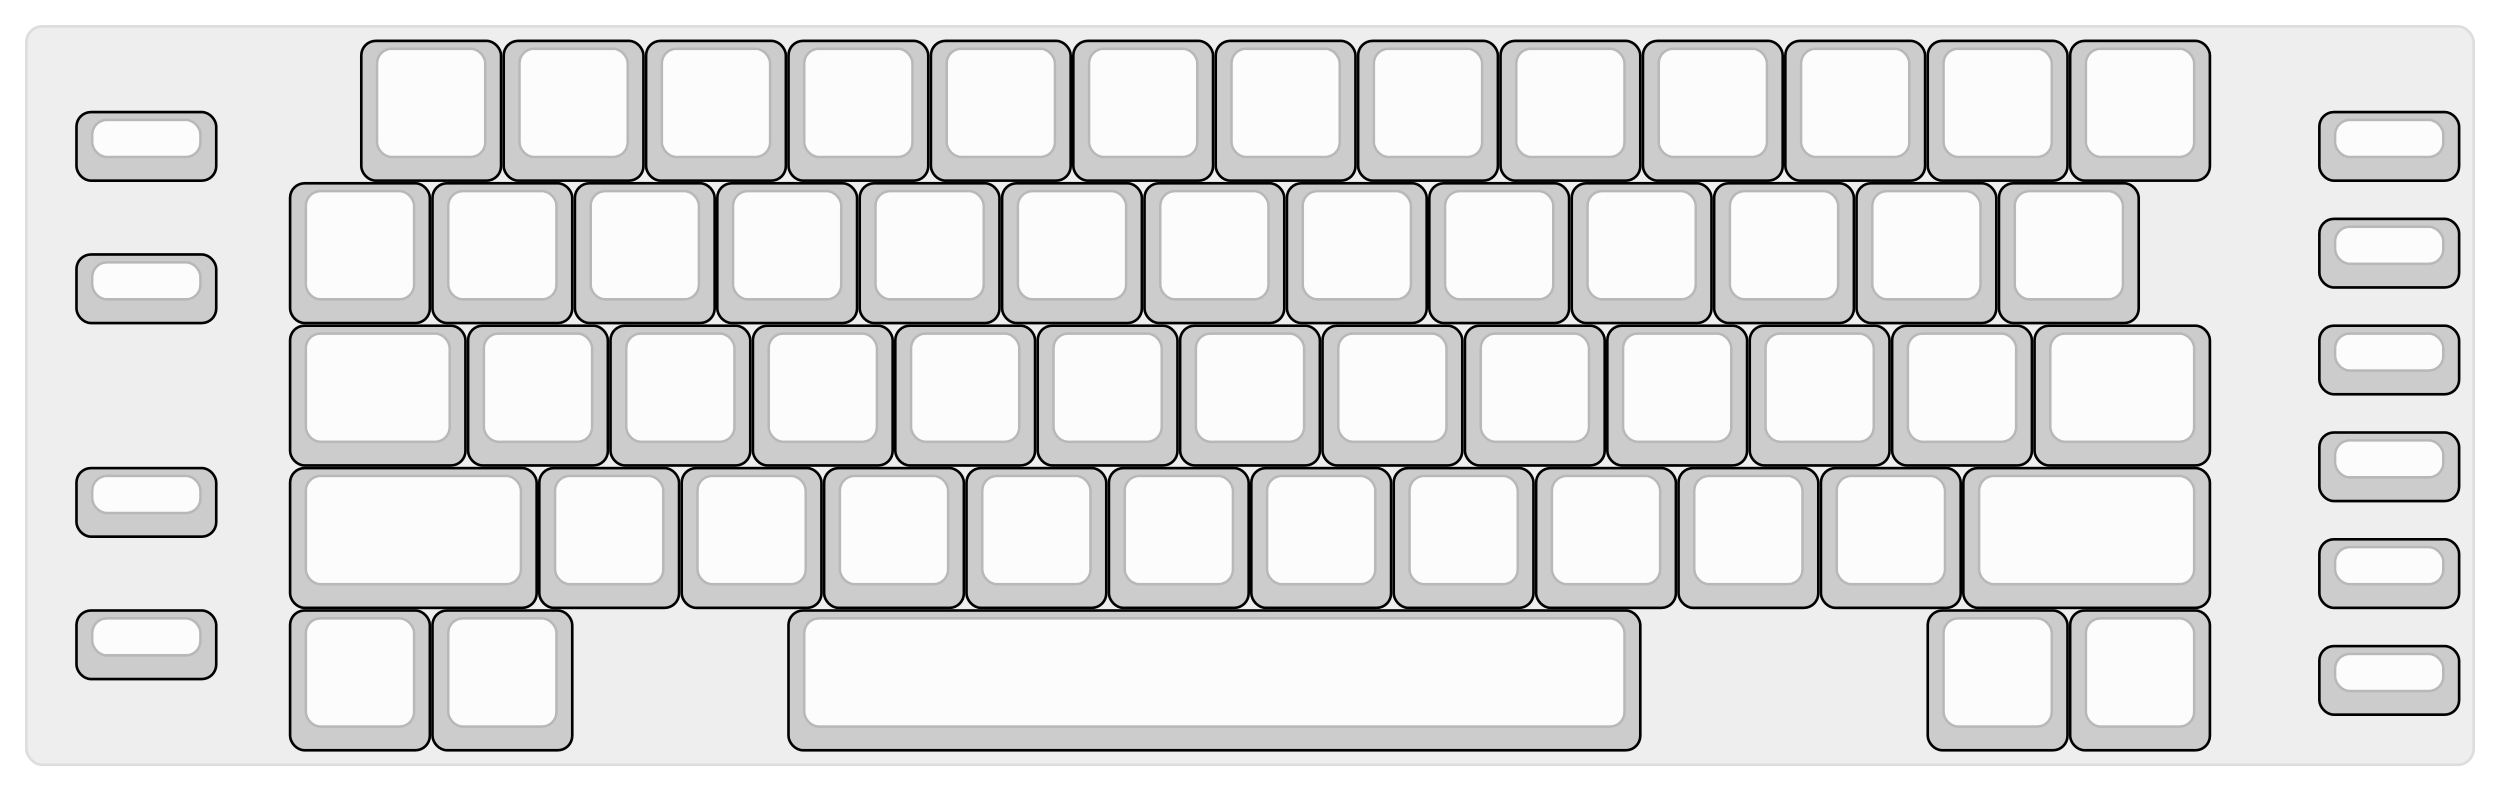 
  <svg width='948px'
       height='300px'
       viewBox='0 0 948 300'
       xmlns='http://www.w3.org/2000/svg'
       xmlns:xlink="http://www.w3.org/1999/xlink">

    <style type='text/css'>
    .keycap .border { stroke: black; stroke-width: 2; }
    .keycap .inner.border { stroke: rgba(0,0,0,.1); }
    </style>
    <defs>
      <linearGradient id="DCS">
        <stop offset="0%" stop-color="black" stop-opacity="0"/>
        <stop offset="40%" stop-color="black" stop-opacity="0.1"/>
        <stop offset="60%" stop-color="black" stop-opacity="0.1"/>
        <stop offset="100%" stop-color="black" stop-opacity="0"/>
      </linearGradient>
      <linearGradient id="SPACE" x1="0%" x2="0%" y1="0%" y2="100%">
        <stop offset="0%" stop-color="black" stop-opacity="0.1"/>
        <stop offset="20%" stop-color="black" stop-opacity="0.0"/>
        <stop offset="40%" stop-color="black" stop-opacity="0.0"/>
        <stop offset="100%" stop-color="black" stop-opacity="0.1"/>
      </linearGradient>
      <radialGradient id="DSA">
        <stop offset="0%" stop-color="black" stop-opacity="0.1"/>
        <stop offset="10%" stop-color="black" stop-opacity="0.1"/>
        <stop offset="100%" stop-color="black" stop-opacity="0"/>
      </radialGradient>
      <radialGradient id="SA" xlink:href="#DSA" />
    </defs>

    <g transform='translate(10,10)'>
      <rect width="928" height="280"
            stroke="#ddd" stroke-width="1" fill="#eeeeee" rx="6"/>
      <g transform='translate(5,5)'>
        
  <g class='  keycap'
  >

  
    <!-- Outer Border -->
    <rect x="122.5" y="1"
          width="52" height="52"
          rx="5" fill="#cccccc" class="outer border"/>
    
    <!-- Outer Fill -->
    <rect x="122.5" y="1"
          width="52" height="52"
          rx="5" fill="#cccccc"/>
    

    
      <!-- Inner Border -->
      <rect x="128.5" y="4"
            width="40" height="40"
            rx="5" fill="#fcfcfc" class="inner border"/>
      
      <!-- Inner Fill -->
      <rect x="128.5" y="4"
            width="40" height="40"
            rx="5" fill="#fcfcfc"/>
      
      

     
   
  </g>

  <g class='  keycap'
  >

  
    <!-- Outer Border -->
    <rect x="176.5" y="1"
          width="52" height="52"
          rx="5" fill="#cccccc" class="outer border"/>
    
    <!-- Outer Fill -->
    <rect x="176.5" y="1"
          width="52" height="52"
          rx="5" fill="#cccccc"/>
    

    
      <!-- Inner Border -->
      <rect x="182.5" y="4"
            width="40" height="40"
            rx="5" fill="#fcfcfc" class="inner border"/>
      
      <!-- Inner Fill -->
      <rect x="182.5" y="4"
            width="40" height="40"
            rx="5" fill="#fcfcfc"/>
      
      

     
   
  </g>

  <g class='  keycap'
  >

  
    <!-- Outer Border -->
    <rect x="230.5" y="1"
          width="52" height="52"
          rx="5" fill="#cccccc" class="outer border"/>
    
    <!-- Outer Fill -->
    <rect x="230.5" y="1"
          width="52" height="52"
          rx="5" fill="#cccccc"/>
    

    
      <!-- Inner Border -->
      <rect x="236.5" y="4"
            width="40" height="40"
            rx="5" fill="#fcfcfc" class="inner border"/>
      
      <!-- Inner Fill -->
      <rect x="236.5" y="4"
            width="40" height="40"
            rx="5" fill="#fcfcfc"/>
      
      

     
   
  </g>

  <g class='  keycap'
  >

  
    <!-- Outer Border -->
    <rect x="284.5" y="1"
          width="52" height="52"
          rx="5" fill="#cccccc" class="outer border"/>
    
    <!-- Outer Fill -->
    <rect x="284.5" y="1"
          width="52" height="52"
          rx="5" fill="#cccccc"/>
    

    
      <!-- Inner Border -->
      <rect x="290.5" y="4"
            width="40" height="40"
            rx="5" fill="#fcfcfc" class="inner border"/>
      
      <!-- Inner Fill -->
      <rect x="290.5" y="4"
            width="40" height="40"
            rx="5" fill="#fcfcfc"/>
      
      

     
   
  </g>

  <g class='  keycap'
  >

  
    <!-- Outer Border -->
    <rect x="338.5" y="1"
          width="52" height="52"
          rx="5" fill="#cccccc" class="outer border"/>
    
    <!-- Outer Fill -->
    <rect x="338.5" y="1"
          width="52" height="52"
          rx="5" fill="#cccccc"/>
    

    
      <!-- Inner Border -->
      <rect x="344.5" y="4"
            width="40" height="40"
            rx="5" fill="#fcfcfc" class="inner border"/>
      
      <!-- Inner Fill -->
      <rect x="344.5" y="4"
            width="40" height="40"
            rx="5" fill="#fcfcfc"/>
      
      

     
   
  </g>

  <g class='  keycap'
  >

  
    <!-- Outer Border -->
    <rect x="392.5" y="1"
          width="52" height="52"
          rx="5" fill="#cccccc" class="outer border"/>
    
    <!-- Outer Fill -->
    <rect x="392.5" y="1"
          width="52" height="52"
          rx="5" fill="#cccccc"/>
    

    
      <!-- Inner Border -->
      <rect x="398.5" y="4"
            width="40" height="40"
            rx="5" fill="#fcfcfc" class="inner border"/>
      
      <!-- Inner Fill -->
      <rect x="398.5" y="4"
            width="40" height="40"
            rx="5" fill="#fcfcfc"/>
      
      

     
   
  </g>

  <g class='  keycap'
  >

  
    <!-- Outer Border -->
    <rect x="446.5" y="1"
          width="52" height="52"
          rx="5" fill="#cccccc" class="outer border"/>
    
    <!-- Outer Fill -->
    <rect x="446.5" y="1"
          width="52" height="52"
          rx="5" fill="#cccccc"/>
    

    
      <!-- Inner Border -->
      <rect x="452.5" y="4"
            width="40" height="40"
            rx="5" fill="#fcfcfc" class="inner border"/>
      
      <!-- Inner Fill -->
      <rect x="452.5" y="4"
            width="40" height="40"
            rx="5" fill="#fcfcfc"/>
      
      

     
   
  </g>

  <g class='  keycap'
  >

  
    <!-- Outer Border -->
    <rect x="500.5" y="1"
          width="52" height="52"
          rx="5" fill="#cccccc" class="outer border"/>
    
    <!-- Outer Fill -->
    <rect x="500.5" y="1"
          width="52" height="52"
          rx="5" fill="#cccccc"/>
    

    
      <!-- Inner Border -->
      <rect x="506.5" y="4"
            width="40" height="40"
            rx="5" fill="#fcfcfc" class="inner border"/>
      
      <!-- Inner Fill -->
      <rect x="506.5" y="4"
            width="40" height="40"
            rx="5" fill="#fcfcfc"/>
      
      

     
   
  </g>

  <g class='  keycap'
  >

  
    <!-- Outer Border -->
    <rect x="554.5" y="1"
          width="52" height="52"
          rx="5" fill="#cccccc" class="outer border"/>
    
    <!-- Outer Fill -->
    <rect x="554.5" y="1"
          width="52" height="52"
          rx="5" fill="#cccccc"/>
    

    
      <!-- Inner Border -->
      <rect x="560.5" y="4"
            width="40" height="40"
            rx="5" fill="#fcfcfc" class="inner border"/>
      
      <!-- Inner Fill -->
      <rect x="560.5" y="4"
            width="40" height="40"
            rx="5" fill="#fcfcfc"/>
      
      

     
   
  </g>

  <g class='  keycap'
  >

  
    <!-- Outer Border -->
    <rect x="608.5" y="1"
          width="52" height="52"
          rx="5" fill="#cccccc" class="outer border"/>
    
    <!-- Outer Fill -->
    <rect x="608.5" y="1"
          width="52" height="52"
          rx="5" fill="#cccccc"/>
    

    
      <!-- Inner Border -->
      <rect x="614.5" y="4"
            width="40" height="40"
            rx="5" fill="#fcfcfc" class="inner border"/>
      
      <!-- Inner Fill -->
      <rect x="614.5" y="4"
            width="40" height="40"
            rx="5" fill="#fcfcfc"/>
      
      

     
   
  </g>

  <g class='  keycap'
  >

  
    <!-- Outer Border -->
    <rect x="662.5" y="1"
          width="52" height="52"
          rx="5" fill="#cccccc" class="outer border"/>
    
    <!-- Outer Fill -->
    <rect x="662.5" y="1"
          width="52" height="52"
          rx="5" fill="#cccccc"/>
    

    
      <!-- Inner Border -->
      <rect x="668.5" y="4"
            width="40" height="40"
            rx="5" fill="#fcfcfc" class="inner border"/>
      
      <!-- Inner Fill -->
      <rect x="668.5" y="4"
            width="40" height="40"
            rx="5" fill="#fcfcfc"/>
      
      

     
   
  </g>

  <g class='  keycap'
  >

  
    <!-- Outer Border -->
    <rect x="716.5" y="1"
          width="52" height="52"
          rx="5" fill="#cccccc" class="outer border"/>
    
    <!-- Outer Fill -->
    <rect x="716.5" y="1"
          width="52" height="52"
          rx="5" fill="#cccccc"/>
    

    
      <!-- Inner Border -->
      <rect x="722.5" y="4"
            width="40" height="40"
            rx="5" fill="#fcfcfc" class="inner border"/>
      
      <!-- Inner Fill -->
      <rect x="722.5" y="4"
            width="40" height="40"
            rx="5" fill="#fcfcfc"/>
      
      

     
   
  </g>

  <g class='  keycap'
  >

  
    <!-- Outer Border -->
    <rect x="770.5" y="1"
          width="52" height="52"
          rx="5" fill="#cccccc" class="outer border"/>
    
    <!-- Outer Fill -->
    <rect x="770.5" y="1"
          width="52" height="52"
          rx="5" fill="#cccccc"/>
    

    
      <!-- Inner Border -->
      <rect x="776.5" y="4"
            width="40" height="40"
            rx="5" fill="#fcfcfc" class="inner border"/>
      
      <!-- Inner Fill -->
      <rect x="776.5" y="4"
            width="40" height="40"
            rx="5" fill="#fcfcfc"/>
      
      

     
   
  </g>

  <g class='  keycap'
  >

  
    <!-- Outer Border -->
    <rect x="14.5" y="28"
          width="52" height="25"
          rx="5" fill="#cccccc" class="outer border"/>
    
    <!-- Outer Fill -->
    <rect x="14.5" y="28"
          width="52" height="25"
          rx="5" fill="#cccccc"/>
    

    
      <!-- Inner Border -->
      <rect x="20.5" y="31"
            width="40" height="13"
            rx="5" fill="#fcfcfc" class="inner border"/>
      
      <!-- Inner Fill -->
      <rect x="20.5" y="31"
            width="40" height="13"
            rx="5" fill="#fcfcfc"/>
      
      

     
   
  </g>

  <g class='  keycap'
  >

  
    <!-- Outer Border -->
    <rect x="865" y="28"
          width="52" height="25"
          rx="5" fill="#cccccc" class="outer border"/>
    
    <!-- Outer Fill -->
    <rect x="865" y="28"
          width="52" height="25"
          rx="5" fill="#cccccc"/>
    

    
      <!-- Inner Border -->
      <rect x="871" y="31"
            width="40" height="13"
            rx="5" fill="#fcfcfc" class="inner border"/>
      
      <!-- Inner Fill -->
      <rect x="871" y="31"
            width="40" height="13"
            rx="5" fill="#fcfcfc"/>
      
      

     
   
  </g>

  <g class='  keycap'
  >

  
    <!-- Outer Border -->
    <rect x="95.5" y="55"
          width="52" height="52"
          rx="5" fill="#cccccc" class="outer border"/>
    
    <!-- Outer Fill -->
    <rect x="95.5" y="55"
          width="52" height="52"
          rx="5" fill="#cccccc"/>
    

    
      <!-- Inner Border -->
      <rect x="101.5" y="58"
            width="40" height="40"
            rx="5" fill="#fcfcfc" class="inner border"/>
      
      <!-- Inner Fill -->
      <rect x="101.5" y="58"
            width="40" height="40"
            rx="5" fill="#fcfcfc"/>
      
      

     
   
  </g>

  <g class='  keycap'
  >

  
    <!-- Outer Border -->
    <rect x="149.5" y="55"
          width="52" height="52"
          rx="5" fill="#cccccc" class="outer border"/>
    
    <!-- Outer Fill -->
    <rect x="149.5" y="55"
          width="52" height="52"
          rx="5" fill="#cccccc"/>
    

    
      <!-- Inner Border -->
      <rect x="155.5" y="58"
            width="40" height="40"
            rx="5" fill="#fcfcfc" class="inner border"/>
      
      <!-- Inner Fill -->
      <rect x="155.5" y="58"
            width="40" height="40"
            rx="5" fill="#fcfcfc"/>
      
      

     
   
  </g>

  <g class='  keycap'
  >

  
    <!-- Outer Border -->
    <rect x="203.5" y="55"
          width="52" height="52"
          rx="5" fill="#cccccc" class="outer border"/>
    
    <!-- Outer Fill -->
    <rect x="203.5" y="55"
          width="52" height="52"
          rx="5" fill="#cccccc"/>
    

    
      <!-- Inner Border -->
      <rect x="209.5" y="58"
            width="40" height="40"
            rx="5" fill="#fcfcfc" class="inner border"/>
      
      <!-- Inner Fill -->
      <rect x="209.5" y="58"
            width="40" height="40"
            rx="5" fill="#fcfcfc"/>
      
      

     
   
  </g>

  <g class='  keycap'
  >

  
    <!-- Outer Border -->
    <rect x="257.5" y="55"
          width="52" height="52"
          rx="5" fill="#cccccc" class="outer border"/>
    
    <!-- Outer Fill -->
    <rect x="257.5" y="55"
          width="52" height="52"
          rx="5" fill="#cccccc"/>
    

    
      <!-- Inner Border -->
      <rect x="263.5" y="58"
            width="40" height="40"
            rx="5" fill="#fcfcfc" class="inner border"/>
      
      <!-- Inner Fill -->
      <rect x="263.5" y="58"
            width="40" height="40"
            rx="5" fill="#fcfcfc"/>
      
      

     
   
  </g>

  <g class='  keycap'
  >

  
    <!-- Outer Border -->
    <rect x="311.5" y="55"
          width="52" height="52"
          rx="5" fill="#cccccc" class="outer border"/>
    
    <!-- Outer Fill -->
    <rect x="311.5" y="55"
          width="52" height="52"
          rx="5" fill="#cccccc"/>
    

    
      <!-- Inner Border -->
      <rect x="317.5" y="58"
            width="40" height="40"
            rx="5" fill="#fcfcfc" class="inner border"/>
      
      <!-- Inner Fill -->
      <rect x="317.5" y="58"
            width="40" height="40"
            rx="5" fill="#fcfcfc"/>
      
      

     
   
  </g>

  <g class='  keycap'
  >

  
    <!-- Outer Border -->
    <rect x="365.5" y="55"
          width="52" height="52"
          rx="5" fill="#cccccc" class="outer border"/>
    
    <!-- Outer Fill -->
    <rect x="365.5" y="55"
          width="52" height="52"
          rx="5" fill="#cccccc"/>
    

    
      <!-- Inner Border -->
      <rect x="371.5" y="58"
            width="40" height="40"
            rx="5" fill="#fcfcfc" class="inner border"/>
      
      <!-- Inner Fill -->
      <rect x="371.5" y="58"
            width="40" height="40"
            rx="5" fill="#fcfcfc"/>
      
      

     
   
  </g>

  <g class='  keycap'
  >

  
    <!-- Outer Border -->
    <rect x="419.5" y="55"
          width="52" height="52"
          rx="5" fill="#cccccc" class="outer border"/>
    
    <!-- Outer Fill -->
    <rect x="419.5" y="55"
          width="52" height="52"
          rx="5" fill="#cccccc"/>
    

    
      <!-- Inner Border -->
      <rect x="425.5" y="58"
            width="40" height="40"
            rx="5" fill="#fcfcfc" class="inner border"/>
      
      <!-- Inner Fill -->
      <rect x="425.5" y="58"
            width="40" height="40"
            rx="5" fill="#fcfcfc"/>
      
      

     
   
  </g>

  <g class='  keycap'
  >

  
    <!-- Outer Border -->
    <rect x="473.5" y="55"
          width="52" height="52"
          rx="5" fill="#cccccc" class="outer border"/>
    
    <!-- Outer Fill -->
    <rect x="473.5" y="55"
          width="52" height="52"
          rx="5" fill="#cccccc"/>
    

    
      <!-- Inner Border -->
      <rect x="479.5" y="58"
            width="40" height="40"
            rx="5" fill="#fcfcfc" class="inner border"/>
      
      <!-- Inner Fill -->
      <rect x="479.5" y="58"
            width="40" height="40"
            rx="5" fill="#fcfcfc"/>
      
      

     
   
  </g>

  <g class='  keycap'
  >

  
    <!-- Outer Border -->
    <rect x="527.5" y="55"
          width="52" height="52"
          rx="5" fill="#cccccc" class="outer border"/>
    
    <!-- Outer Fill -->
    <rect x="527.5" y="55"
          width="52" height="52"
          rx="5" fill="#cccccc"/>
    

    
      <!-- Inner Border -->
      <rect x="533.5" y="58"
            width="40" height="40"
            rx="5" fill="#fcfcfc" class="inner border"/>
      
      <!-- Inner Fill -->
      <rect x="533.5" y="58"
            width="40" height="40"
            rx="5" fill="#fcfcfc"/>
      
      

     
   
  </g>

  <g class='  keycap'
  >

  
    <!-- Outer Border -->
    <rect x="581.5" y="55"
          width="52" height="52"
          rx="5" fill="#cccccc" class="outer border"/>
    
    <!-- Outer Fill -->
    <rect x="581.5" y="55"
          width="52" height="52"
          rx="5" fill="#cccccc"/>
    

    
      <!-- Inner Border -->
      <rect x="587.5" y="58"
            width="40" height="40"
            rx="5" fill="#fcfcfc" class="inner border"/>
      
      <!-- Inner Fill -->
      <rect x="587.5" y="58"
            width="40" height="40"
            rx="5" fill="#fcfcfc"/>
      
      

     
   
  </g>

  <g class='  keycap'
  >

  
    <!-- Outer Border -->
    <rect x="635.5" y="55"
          width="52" height="52"
          rx="5" fill="#cccccc" class="outer border"/>
    
    <!-- Outer Fill -->
    <rect x="635.5" y="55"
          width="52" height="52"
          rx="5" fill="#cccccc"/>
    

    
      <!-- Inner Border -->
      <rect x="641.5" y="58"
            width="40" height="40"
            rx="5" fill="#fcfcfc" class="inner border"/>
      
      <!-- Inner Fill -->
      <rect x="641.5" y="58"
            width="40" height="40"
            rx="5" fill="#fcfcfc"/>
      
      

     
   
  </g>

  <g class='  keycap'
  >

  
    <!-- Outer Border -->
    <rect x="689.5" y="55"
          width="52" height="52"
          rx="5" fill="#cccccc" class="outer border"/>
    
    <!-- Outer Fill -->
    <rect x="689.5" y="55"
          width="52" height="52"
          rx="5" fill="#cccccc"/>
    

    
      <!-- Inner Border -->
      <rect x="695.5" y="58"
            width="40" height="40"
            rx="5" fill="#fcfcfc" class="inner border"/>
      
      <!-- Inner Fill -->
      <rect x="695.5" y="58"
            width="40" height="40"
            rx="5" fill="#fcfcfc"/>
      
      

     
   
  </g>

  <g class='  keycap'
  >

  
    <!-- Outer Border -->
    <rect x="743.5" y="55"
          width="52" height="52"
          rx="5" fill="#cccccc" class="outer border"/>
    
    <!-- Outer Fill -->
    <rect x="743.5" y="55"
          width="52" height="52"
          rx="5" fill="#cccccc"/>
    

    
      <!-- Inner Border -->
      <rect x="749.5" y="58"
            width="40" height="40"
            rx="5" fill="#fcfcfc" class="inner border"/>
      
      <!-- Inner Fill -->
      <rect x="749.5" y="58"
            width="40" height="40"
            rx="5" fill="#fcfcfc"/>
      
      

     
   
  </g>

  <g class='  keycap'
  >

  
    <!-- Outer Border -->
    <rect x="865" y="68.5"
          width="52" height="25"
          rx="5" fill="#cccccc" class="outer border"/>
    
    <!-- Outer Fill -->
    <rect x="865" y="68.5"
          width="52" height="25"
          rx="5" fill="#cccccc"/>
    

    
      <!-- Inner Border -->
      <rect x="871" y="71.5"
            width="40" height="13"
            rx="5" fill="#fcfcfc" class="inner border"/>
      
      <!-- Inner Fill -->
      <rect x="871" y="71.5"
            width="40" height="13"
            rx="5" fill="#fcfcfc"/>
      
      

     
   
  </g>

  <g class='  keycap'
  >

  
    <!-- Outer Border -->
    <rect x="14.5" y="82"
          width="52" height="25"
          rx="5" fill="#cccccc" class="outer border"/>
    
    <!-- Outer Fill -->
    <rect x="14.5" y="82"
          width="52" height="25"
          rx="5" fill="#cccccc"/>
    

    
      <!-- Inner Border -->
      <rect x="20.5" y="85"
            width="40" height="13"
            rx="5" fill="#fcfcfc" class="inner border"/>
      
      <!-- Inner Fill -->
      <rect x="20.5" y="85"
            width="40" height="13"
            rx="5" fill="#fcfcfc"/>
      
      

     
   
  </g>

  <g class='  keycap'
  >

  
    <!-- Outer Border -->
    <rect x="95.5" y="109"
          width="65.5" height="52"
          rx="5" fill="#cccccc" class="outer border"/>
    
    <!-- Outer Fill -->
    <rect x="95.5" y="109"
          width="65.5" height="52"
          rx="5" fill="#cccccc"/>
    

    
      <!-- Inner Border -->
      <rect x="101.5" y="112"
            width="53.5" height="40"
            rx="5" fill="#fcfcfc" class="inner border"/>
      
      <!-- Inner Fill -->
      <rect x="101.5" y="112"
            width="53.5" height="40"
            rx="5" fill="#fcfcfc"/>
      
      

     
   
  </g>

  <g class='  keycap'
  >

  
    <!-- Outer Border -->
    <rect x="163" y="109"
          width="52" height="52"
          rx="5" fill="#cccccc" class="outer border"/>
    
    <!-- Outer Fill -->
    <rect x="163" y="109"
          width="52" height="52"
          rx="5" fill="#cccccc"/>
    

    
      <!-- Inner Border -->
      <rect x="169" y="112"
            width="40" height="40"
            rx="5" fill="#fcfcfc" class="inner border"/>
      
      <!-- Inner Fill -->
      <rect x="169" y="112"
            width="40" height="40"
            rx="5" fill="#fcfcfc"/>
      
      

     
   
  </g>

  <g class='  keycap'
  >

  
    <!-- Outer Border -->
    <rect x="217" y="109"
          width="52" height="52"
          rx="5" fill="#cccccc" class="outer border"/>
    
    <!-- Outer Fill -->
    <rect x="217" y="109"
          width="52" height="52"
          rx="5" fill="#cccccc"/>
    

    
      <!-- Inner Border -->
      <rect x="223" y="112"
            width="40" height="40"
            rx="5" fill="#fcfcfc" class="inner border"/>
      
      <!-- Inner Fill -->
      <rect x="223" y="112"
            width="40" height="40"
            rx="5" fill="#fcfcfc"/>
      
      

     
   
  </g>

  <g class='  keycap'
  >

  
    <!-- Outer Border -->
    <rect x="271" y="109"
          width="52" height="52"
          rx="5" fill="#cccccc" class="outer border"/>
    
    <!-- Outer Fill -->
    <rect x="271" y="109"
          width="52" height="52"
          rx="5" fill="#cccccc"/>
    

    
      <!-- Inner Border -->
      <rect x="277" y="112"
            width="40" height="40"
            rx="5" fill="#fcfcfc" class="inner border"/>
      
      <!-- Inner Fill -->
      <rect x="277" y="112"
            width="40" height="40"
            rx="5" fill="#fcfcfc"/>
      
      

     
   
  </g>

  <g class='  keycap'
  >

  
    <!-- Outer Border -->
    <rect x="325" y="109"
          width="52" height="52"
          rx="5" fill="#cccccc" class="outer border"/>
    
    <!-- Outer Fill -->
    <rect x="325" y="109"
          width="52" height="52"
          rx="5" fill="#cccccc"/>
    

    
      <!-- Inner Border -->
      <rect x="331" y="112"
            width="40" height="40"
            rx="5" fill="#fcfcfc" class="inner border"/>
      
      <!-- Inner Fill -->
      <rect x="331" y="112"
            width="40" height="40"
            rx="5" fill="#fcfcfc"/>
      
      

     
   
  </g>

  <g class='  keycap'
  >

  
    <!-- Outer Border -->
    <rect x="379" y="109"
          width="52" height="52"
          rx="5" fill="#cccccc" class="outer border"/>
    
    <!-- Outer Fill -->
    <rect x="379" y="109"
          width="52" height="52"
          rx="5" fill="#cccccc"/>
    

    
      <!-- Inner Border -->
      <rect x="385" y="112"
            width="40" height="40"
            rx="5" fill="#fcfcfc" class="inner border"/>
      
      <!-- Inner Fill -->
      <rect x="385" y="112"
            width="40" height="40"
            rx="5" fill="#fcfcfc"/>
      
      

     
   
  </g>

  <g class='  keycap'
  >

  
    <!-- Outer Border -->
    <rect x="433" y="109"
          width="52" height="52"
          rx="5" fill="#cccccc" class="outer border"/>
    
    <!-- Outer Fill -->
    <rect x="433" y="109"
          width="52" height="52"
          rx="5" fill="#cccccc"/>
    

    
      <!-- Inner Border -->
      <rect x="439" y="112"
            width="40" height="40"
            rx="5" fill="#fcfcfc" class="inner border"/>
      
      <!-- Inner Fill -->
      <rect x="439" y="112"
            width="40" height="40"
            rx="5" fill="#fcfcfc"/>
      
      

     
   
  </g>

  <g class='  keycap'
  >

  
    <!-- Outer Border -->
    <rect x="487" y="109"
          width="52" height="52"
          rx="5" fill="#cccccc" class="outer border"/>
    
    <!-- Outer Fill -->
    <rect x="487" y="109"
          width="52" height="52"
          rx="5" fill="#cccccc"/>
    

    
      <!-- Inner Border -->
      <rect x="493" y="112"
            width="40" height="40"
            rx="5" fill="#fcfcfc" class="inner border"/>
      
      <!-- Inner Fill -->
      <rect x="493" y="112"
            width="40" height="40"
            rx="5" fill="#fcfcfc"/>
      
      

     
   
  </g>

  <g class='  keycap'
  >

  
    <!-- Outer Border -->
    <rect x="541" y="109"
          width="52" height="52"
          rx="5" fill="#cccccc" class="outer border"/>
    
    <!-- Outer Fill -->
    <rect x="541" y="109"
          width="52" height="52"
          rx="5" fill="#cccccc"/>
    

    
      <!-- Inner Border -->
      <rect x="547" y="112"
            width="40" height="40"
            rx="5" fill="#fcfcfc" class="inner border"/>
      
      <!-- Inner Fill -->
      <rect x="547" y="112"
            width="40" height="40"
            rx="5" fill="#fcfcfc"/>
      
      

     
   
  </g>

  <g class='  keycap'
  >

  
    <!-- Outer Border -->
    <rect x="595" y="109"
          width="52" height="52"
          rx="5" fill="#cccccc" class="outer border"/>
    
    <!-- Outer Fill -->
    <rect x="595" y="109"
          width="52" height="52"
          rx="5" fill="#cccccc"/>
    

    
      <!-- Inner Border -->
      <rect x="601" y="112"
            width="40" height="40"
            rx="5" fill="#fcfcfc" class="inner border"/>
      
      <!-- Inner Fill -->
      <rect x="601" y="112"
            width="40" height="40"
            rx="5" fill="#fcfcfc"/>
      
      

     
   
  </g>

  <g class='  keycap'
  >

  
    <!-- Outer Border -->
    <rect x="649" y="109"
          width="52" height="52"
          rx="5" fill="#cccccc" class="outer border"/>
    
    <!-- Outer Fill -->
    <rect x="649" y="109"
          width="52" height="52"
          rx="5" fill="#cccccc"/>
    

    
      <!-- Inner Border -->
      <rect x="655" y="112"
            width="40" height="40"
            rx="5" fill="#fcfcfc" class="inner border"/>
      
      <!-- Inner Fill -->
      <rect x="655" y="112"
            width="40" height="40"
            rx="5" fill="#fcfcfc"/>
      
      

     
   
  </g>

  <g class='  keycap'
  >

  
    <!-- Outer Border -->
    <rect x="703" y="109"
          width="52" height="52"
          rx="5" fill="#cccccc" class="outer border"/>
    
    <!-- Outer Fill -->
    <rect x="703" y="109"
          width="52" height="52"
          rx="5" fill="#cccccc"/>
    

    
      <!-- Inner Border -->
      <rect x="709" y="112"
            width="40" height="40"
            rx="5" fill="#fcfcfc" class="inner border"/>
      
      <!-- Inner Fill -->
      <rect x="709" y="112"
            width="40" height="40"
            rx="5" fill="#fcfcfc"/>
      
      

     
   
  </g>

  <g class='  keycap'
  >

  
    <!-- Outer Border -->
    <rect x="757" y="109"
          width="65.5" height="52"
          rx="5" fill="#cccccc" class="outer border"/>
    
    <!-- Outer Fill -->
    <rect x="757" y="109"
          width="65.5" height="52"
          rx="5" fill="#cccccc"/>
    

    
      <!-- Inner Border -->
      <rect x="763" y="112"
            width="53.5" height="40"
            rx="5" fill="#fcfcfc" class="inner border"/>
      
      <!-- Inner Fill -->
      <rect x="763" y="112"
            width="53.5" height="40"
            rx="5" fill="#fcfcfc"/>
      
      

     
   
  </g>

  <g class='  keycap'
  >

  
    <!-- Outer Border -->
    <rect x="865" y="109"
          width="52" height="25"
          rx="5" fill="#cccccc" class="outer border"/>
    
    <!-- Outer Fill -->
    <rect x="865" y="109"
          width="52" height="25"
          rx="5" fill="#cccccc"/>
    

    
      <!-- Inner Border -->
      <rect x="871" y="112"
            width="40" height="13"
            rx="5" fill="#fcfcfc" class="inner border"/>
      
      <!-- Inner Fill -->
      <rect x="871" y="112"
            width="40" height="13"
            rx="5" fill="#fcfcfc"/>
      
      

     
   
  </g>

  <g class='  keycap'
  >

  
    <!-- Outer Border -->
    <rect x="865" y="149.5"
          width="52" height="25"
          rx="5" fill="#cccccc" class="outer border"/>
    
    <!-- Outer Fill -->
    <rect x="865" y="149.5"
          width="52" height="25"
          rx="5" fill="#cccccc"/>
    

    
      <!-- Inner Border -->
      <rect x="871" y="152.5"
            width="40" height="13"
            rx="5" fill="#fcfcfc" class="inner border"/>
      
      <!-- Inner Fill -->
      <rect x="871" y="152.5"
            width="40" height="13"
            rx="5" fill="#fcfcfc"/>
      
      

     
   
  </g>

  <g class='  keycap'
  >

  
    <!-- Outer Border -->
    <rect x="14.5" y="163"
          width="52" height="25"
          rx="5" fill="#cccccc" class="outer border"/>
    
    <!-- Outer Fill -->
    <rect x="14.5" y="163"
          width="52" height="25"
          rx="5" fill="#cccccc"/>
    

    
      <!-- Inner Border -->
      <rect x="20.5" y="166"
            width="40" height="13"
            rx="5" fill="#fcfcfc" class="inner border"/>
      
      <!-- Inner Fill -->
      <rect x="20.5" y="166"
            width="40" height="13"
            rx="5" fill="#fcfcfc"/>
      
      

     
   
  </g>

  <g class='  keycap'
  >

  
    <!-- Outer Border -->
    <rect x="95.5" y="163"
          width="92.5" height="52"
          rx="5" fill="#cccccc" class="outer border"/>
    
    <!-- Outer Fill -->
    <rect x="95.5" y="163"
          width="92.5" height="52"
          rx="5" fill="#cccccc"/>
    

    
      <!-- Inner Border -->
      <rect x="101.5" y="166"
            width="80.5" height="40"
            rx="5" fill="#fcfcfc" class="inner border"/>
      
      <!-- Inner Fill -->
      <rect x="101.5" y="166"
            width="80.5" height="40"
            rx="5" fill="#fcfcfc"/>
      
      

     
   
  </g>

  <g class='  keycap'
  >

  
    <!-- Outer Border -->
    <rect x="190" y="163"
          width="52" height="52"
          rx="5" fill="#cccccc" class="outer border"/>
    
    <!-- Outer Fill -->
    <rect x="190" y="163"
          width="52" height="52"
          rx="5" fill="#cccccc"/>
    

    
      <!-- Inner Border -->
      <rect x="196" y="166"
            width="40" height="40"
            rx="5" fill="#fcfcfc" class="inner border"/>
      
      <!-- Inner Fill -->
      <rect x="196" y="166"
            width="40" height="40"
            rx="5" fill="#fcfcfc"/>
      
      

     
   
  </g>

  <g class='  keycap'
  >

  
    <!-- Outer Border -->
    <rect x="244" y="163"
          width="52" height="52"
          rx="5" fill="#cccccc" class="outer border"/>
    
    <!-- Outer Fill -->
    <rect x="244" y="163"
          width="52" height="52"
          rx="5" fill="#cccccc"/>
    

    
      <!-- Inner Border -->
      <rect x="250" y="166"
            width="40" height="40"
            rx="5" fill="#fcfcfc" class="inner border"/>
      
      <!-- Inner Fill -->
      <rect x="250" y="166"
            width="40" height="40"
            rx="5" fill="#fcfcfc"/>
      
      

     
   
  </g>

  <g class='  keycap'
  >

  
    <!-- Outer Border -->
    <rect x="298" y="163"
          width="52" height="52"
          rx="5" fill="#cccccc" class="outer border"/>
    
    <!-- Outer Fill -->
    <rect x="298" y="163"
          width="52" height="52"
          rx="5" fill="#cccccc"/>
    

    
      <!-- Inner Border -->
      <rect x="304" y="166"
            width="40" height="40"
            rx="5" fill="#fcfcfc" class="inner border"/>
      
      <!-- Inner Fill -->
      <rect x="304" y="166"
            width="40" height="40"
            rx="5" fill="#fcfcfc"/>
      
      

     
   
  </g>

  <g class='  keycap'
  >

  
    <!-- Outer Border -->
    <rect x="352" y="163"
          width="52" height="52"
          rx="5" fill="#cccccc" class="outer border"/>
    
    <!-- Outer Fill -->
    <rect x="352" y="163"
          width="52" height="52"
          rx="5" fill="#cccccc"/>
    

    
      <!-- Inner Border -->
      <rect x="358" y="166"
            width="40" height="40"
            rx="5" fill="#fcfcfc" class="inner border"/>
      
      <!-- Inner Fill -->
      <rect x="358" y="166"
            width="40" height="40"
            rx="5" fill="#fcfcfc"/>
      
      

     
   
  </g>

  <g class='  keycap'
  >

  
    <!-- Outer Border -->
    <rect x="406" y="163"
          width="52" height="52"
          rx="5" fill="#cccccc" class="outer border"/>
    
    <!-- Outer Fill -->
    <rect x="406" y="163"
          width="52" height="52"
          rx="5" fill="#cccccc"/>
    

    
      <!-- Inner Border -->
      <rect x="412" y="166"
            width="40" height="40"
            rx="5" fill="#fcfcfc" class="inner border"/>
      
      <!-- Inner Fill -->
      <rect x="412" y="166"
            width="40" height="40"
            rx="5" fill="#fcfcfc"/>
      
      

     
   
  </g>

  <g class='  keycap'
  >

  
    <!-- Outer Border -->
    <rect x="460" y="163"
          width="52" height="52"
          rx="5" fill="#cccccc" class="outer border"/>
    
    <!-- Outer Fill -->
    <rect x="460" y="163"
          width="52" height="52"
          rx="5" fill="#cccccc"/>
    

    
      <!-- Inner Border -->
      <rect x="466" y="166"
            width="40" height="40"
            rx="5" fill="#fcfcfc" class="inner border"/>
      
      <!-- Inner Fill -->
      <rect x="466" y="166"
            width="40" height="40"
            rx="5" fill="#fcfcfc"/>
      
      

     
   
  </g>

  <g class='  keycap'
  >

  
    <!-- Outer Border -->
    <rect x="514" y="163"
          width="52" height="52"
          rx="5" fill="#cccccc" class="outer border"/>
    
    <!-- Outer Fill -->
    <rect x="514" y="163"
          width="52" height="52"
          rx="5" fill="#cccccc"/>
    

    
      <!-- Inner Border -->
      <rect x="520" y="166"
            width="40" height="40"
            rx="5" fill="#fcfcfc" class="inner border"/>
      
      <!-- Inner Fill -->
      <rect x="520" y="166"
            width="40" height="40"
            rx="5" fill="#fcfcfc"/>
      
      

     
   
  </g>

  <g class='  keycap'
  >

  
    <!-- Outer Border -->
    <rect x="568" y="163"
          width="52" height="52"
          rx="5" fill="#cccccc" class="outer border"/>
    
    <!-- Outer Fill -->
    <rect x="568" y="163"
          width="52" height="52"
          rx="5" fill="#cccccc"/>
    

    
      <!-- Inner Border -->
      <rect x="574" y="166"
            width="40" height="40"
            rx="5" fill="#fcfcfc" class="inner border"/>
      
      <!-- Inner Fill -->
      <rect x="574" y="166"
            width="40" height="40"
            rx="5" fill="#fcfcfc"/>
      
      

     
   
  </g>

  <g class='  keycap'
  >

  
    <!-- Outer Border -->
    <rect x="622" y="163"
          width="52" height="52"
          rx="5" fill="#cccccc" class="outer border"/>
    
    <!-- Outer Fill -->
    <rect x="622" y="163"
          width="52" height="52"
          rx="5" fill="#cccccc"/>
    

    
      <!-- Inner Border -->
      <rect x="628" y="166"
            width="40" height="40"
            rx="5" fill="#fcfcfc" class="inner border"/>
      
      <!-- Inner Fill -->
      <rect x="628" y="166"
            width="40" height="40"
            rx="5" fill="#fcfcfc"/>
      
      

     
   
  </g>

  <g class='  keycap'
  >

  
    <!-- Outer Border -->
    <rect x="676" y="163"
          width="52" height="52"
          rx="5" fill="#cccccc" class="outer border"/>
    
    <!-- Outer Fill -->
    <rect x="676" y="163"
          width="52" height="52"
          rx="5" fill="#cccccc"/>
    

    
      <!-- Inner Border -->
      <rect x="682" y="166"
            width="40" height="40"
            rx="5" fill="#fcfcfc" class="inner border"/>
      
      <!-- Inner Fill -->
      <rect x="682" y="166"
            width="40" height="40"
            rx="5" fill="#fcfcfc"/>
      
      

     
   
  </g>

  <g class='  keycap'
  >

  
    <!-- Outer Border -->
    <rect x="730" y="163"
          width="92.5" height="52"
          rx="5" fill="#cccccc" class="outer border"/>
    
    <!-- Outer Fill -->
    <rect x="730" y="163"
          width="92.5" height="52"
          rx="5" fill="#cccccc"/>
    

    
      <!-- Inner Border -->
      <rect x="736" y="166"
            width="80.5" height="40"
            rx="5" fill="#fcfcfc" class="inner border"/>
      
      <!-- Inner Fill -->
      <rect x="736" y="166"
            width="80.5" height="40"
            rx="5" fill="#fcfcfc"/>
      
      

     
   
  </g>

  <g class='  keycap'
  >

  
    <!-- Outer Border -->
    <rect x="865" y="190"
          width="52" height="25"
          rx="5" fill="#cccccc" class="outer border"/>
    
    <!-- Outer Fill -->
    <rect x="865" y="190"
          width="52" height="25"
          rx="5" fill="#cccccc"/>
    

    
      <!-- Inner Border -->
      <rect x="871" y="193"
            width="40" height="13"
            rx="5" fill="#fcfcfc" class="inner border"/>
      
      <!-- Inner Fill -->
      <rect x="871" y="193"
            width="40" height="13"
            rx="5" fill="#fcfcfc"/>
      
      

     
   
  </g>

  <g class='  keycap'
  >

  
    <!-- Outer Border -->
    <rect x="14.5" y="217"
          width="52" height="25"
          rx="5" fill="#cccccc" class="outer border"/>
    
    <!-- Outer Fill -->
    <rect x="14.5" y="217"
          width="52" height="25"
          rx="5" fill="#cccccc"/>
    

    
      <!-- Inner Border -->
      <rect x="20.5" y="220"
            width="40" height="13"
            rx="5" fill="#fcfcfc" class="inner border"/>
      
      <!-- Inner Fill -->
      <rect x="20.5" y="220"
            width="40" height="13"
            rx="5" fill="#fcfcfc"/>
      
      

     
   
  </g>

  <g class='  keycap'
  >

  
    <!-- Outer Border -->
    <rect x="95.5" y="217"
          width="52" height="52"
          rx="5" fill="#cccccc" class="outer border"/>
    
    <!-- Outer Fill -->
    <rect x="95.5" y="217"
          width="52" height="52"
          rx="5" fill="#cccccc"/>
    

    
      <!-- Inner Border -->
      <rect x="101.5" y="220"
            width="40" height="40"
            rx="5" fill="#fcfcfc" class="inner border"/>
      
      <!-- Inner Fill -->
      <rect x="101.5" y="220"
            width="40" height="40"
            rx="5" fill="#fcfcfc"/>
      
      

     
   
  </g>

  <g class='  keycap'
  >

  
    <!-- Outer Border -->
    <rect x="149.5" y="217"
          width="52" height="52"
          rx="5" fill="#cccccc" class="outer border"/>
    
    <!-- Outer Fill -->
    <rect x="149.5" y="217"
          width="52" height="52"
          rx="5" fill="#cccccc"/>
    

    
      <!-- Inner Border -->
      <rect x="155.5" y="220"
            width="40" height="40"
            rx="5" fill="#fcfcfc" class="inner border"/>
      
      <!-- Inner Fill -->
      <rect x="155.5" y="220"
            width="40" height="40"
            rx="5" fill="#fcfcfc"/>
      
      

     
   
  </g>

  <g class='  keycap'
  >

  
    <!-- Outer Border -->
    <rect x="284.5" y="217"
          width="322" height="52"
          rx="5" fill="#cccccc" class="outer border"/>
    
    <!-- Outer Fill -->
    <rect x="284.5" y="217"
          width="322" height="52"
          rx="5" fill="#cccccc"/>
    

    
      <!-- Inner Border -->
      <rect x="290.5" y="220"
            width="310" height="40"
            rx="5" fill="#fcfcfc" class="inner border"/>
      
      <!-- Inner Fill -->
      <rect x="290.5" y="220"
            width="310" height="40"
            rx="5" fill="#fcfcfc"/>
      
      

     
   
  </g>

  <g class='  keycap'
  >

  
    <!-- Outer Border -->
    <rect x="716.5" y="217"
          width="52" height="52"
          rx="5" fill="#cccccc" class="outer border"/>
    
    <!-- Outer Fill -->
    <rect x="716.5" y="217"
          width="52" height="52"
          rx="5" fill="#cccccc"/>
    

    
      <!-- Inner Border -->
      <rect x="722.5" y="220"
            width="40" height="40"
            rx="5" fill="#fcfcfc" class="inner border"/>
      
      <!-- Inner Fill -->
      <rect x="722.5" y="220"
            width="40" height="40"
            rx="5" fill="#fcfcfc"/>
      
      

     
   
  </g>

  <g class='  keycap'
  >

  
    <!-- Outer Border -->
    <rect x="770.5" y="217"
          width="52" height="52"
          rx="5" fill="#cccccc" class="outer border"/>
    
    <!-- Outer Fill -->
    <rect x="770.5" y="217"
          width="52" height="52"
          rx="5" fill="#cccccc"/>
    

    
      <!-- Inner Border -->
      <rect x="776.5" y="220"
            width="40" height="40"
            rx="5" fill="#fcfcfc" class="inner border"/>
      
      <!-- Inner Fill -->
      <rect x="776.5" y="220"
            width="40" height="40"
            rx="5" fill="#fcfcfc"/>
      
      

     
   
  </g>

  <g class='  keycap'
  >

  
    <!-- Outer Border -->
    <rect x="865" y="230.5"
          width="52" height="25"
          rx="5" fill="#cccccc" class="outer border"/>
    
    <!-- Outer Fill -->
    <rect x="865" y="230.5"
          width="52" height="25"
          rx="5" fill="#cccccc"/>
    

    
      <!-- Inner Border -->
      <rect x="871" y="233.5"
            width="40" height="13"
            rx="5" fill="#fcfcfc" class="inner border"/>
      
      <!-- Inner Fill -->
      <rect x="871" y="233.5"
            width="40" height="13"
            rx="5" fill="#fcfcfc"/>
      
      

     
   
  </g>

      </g>
    </g>
  </svg>
